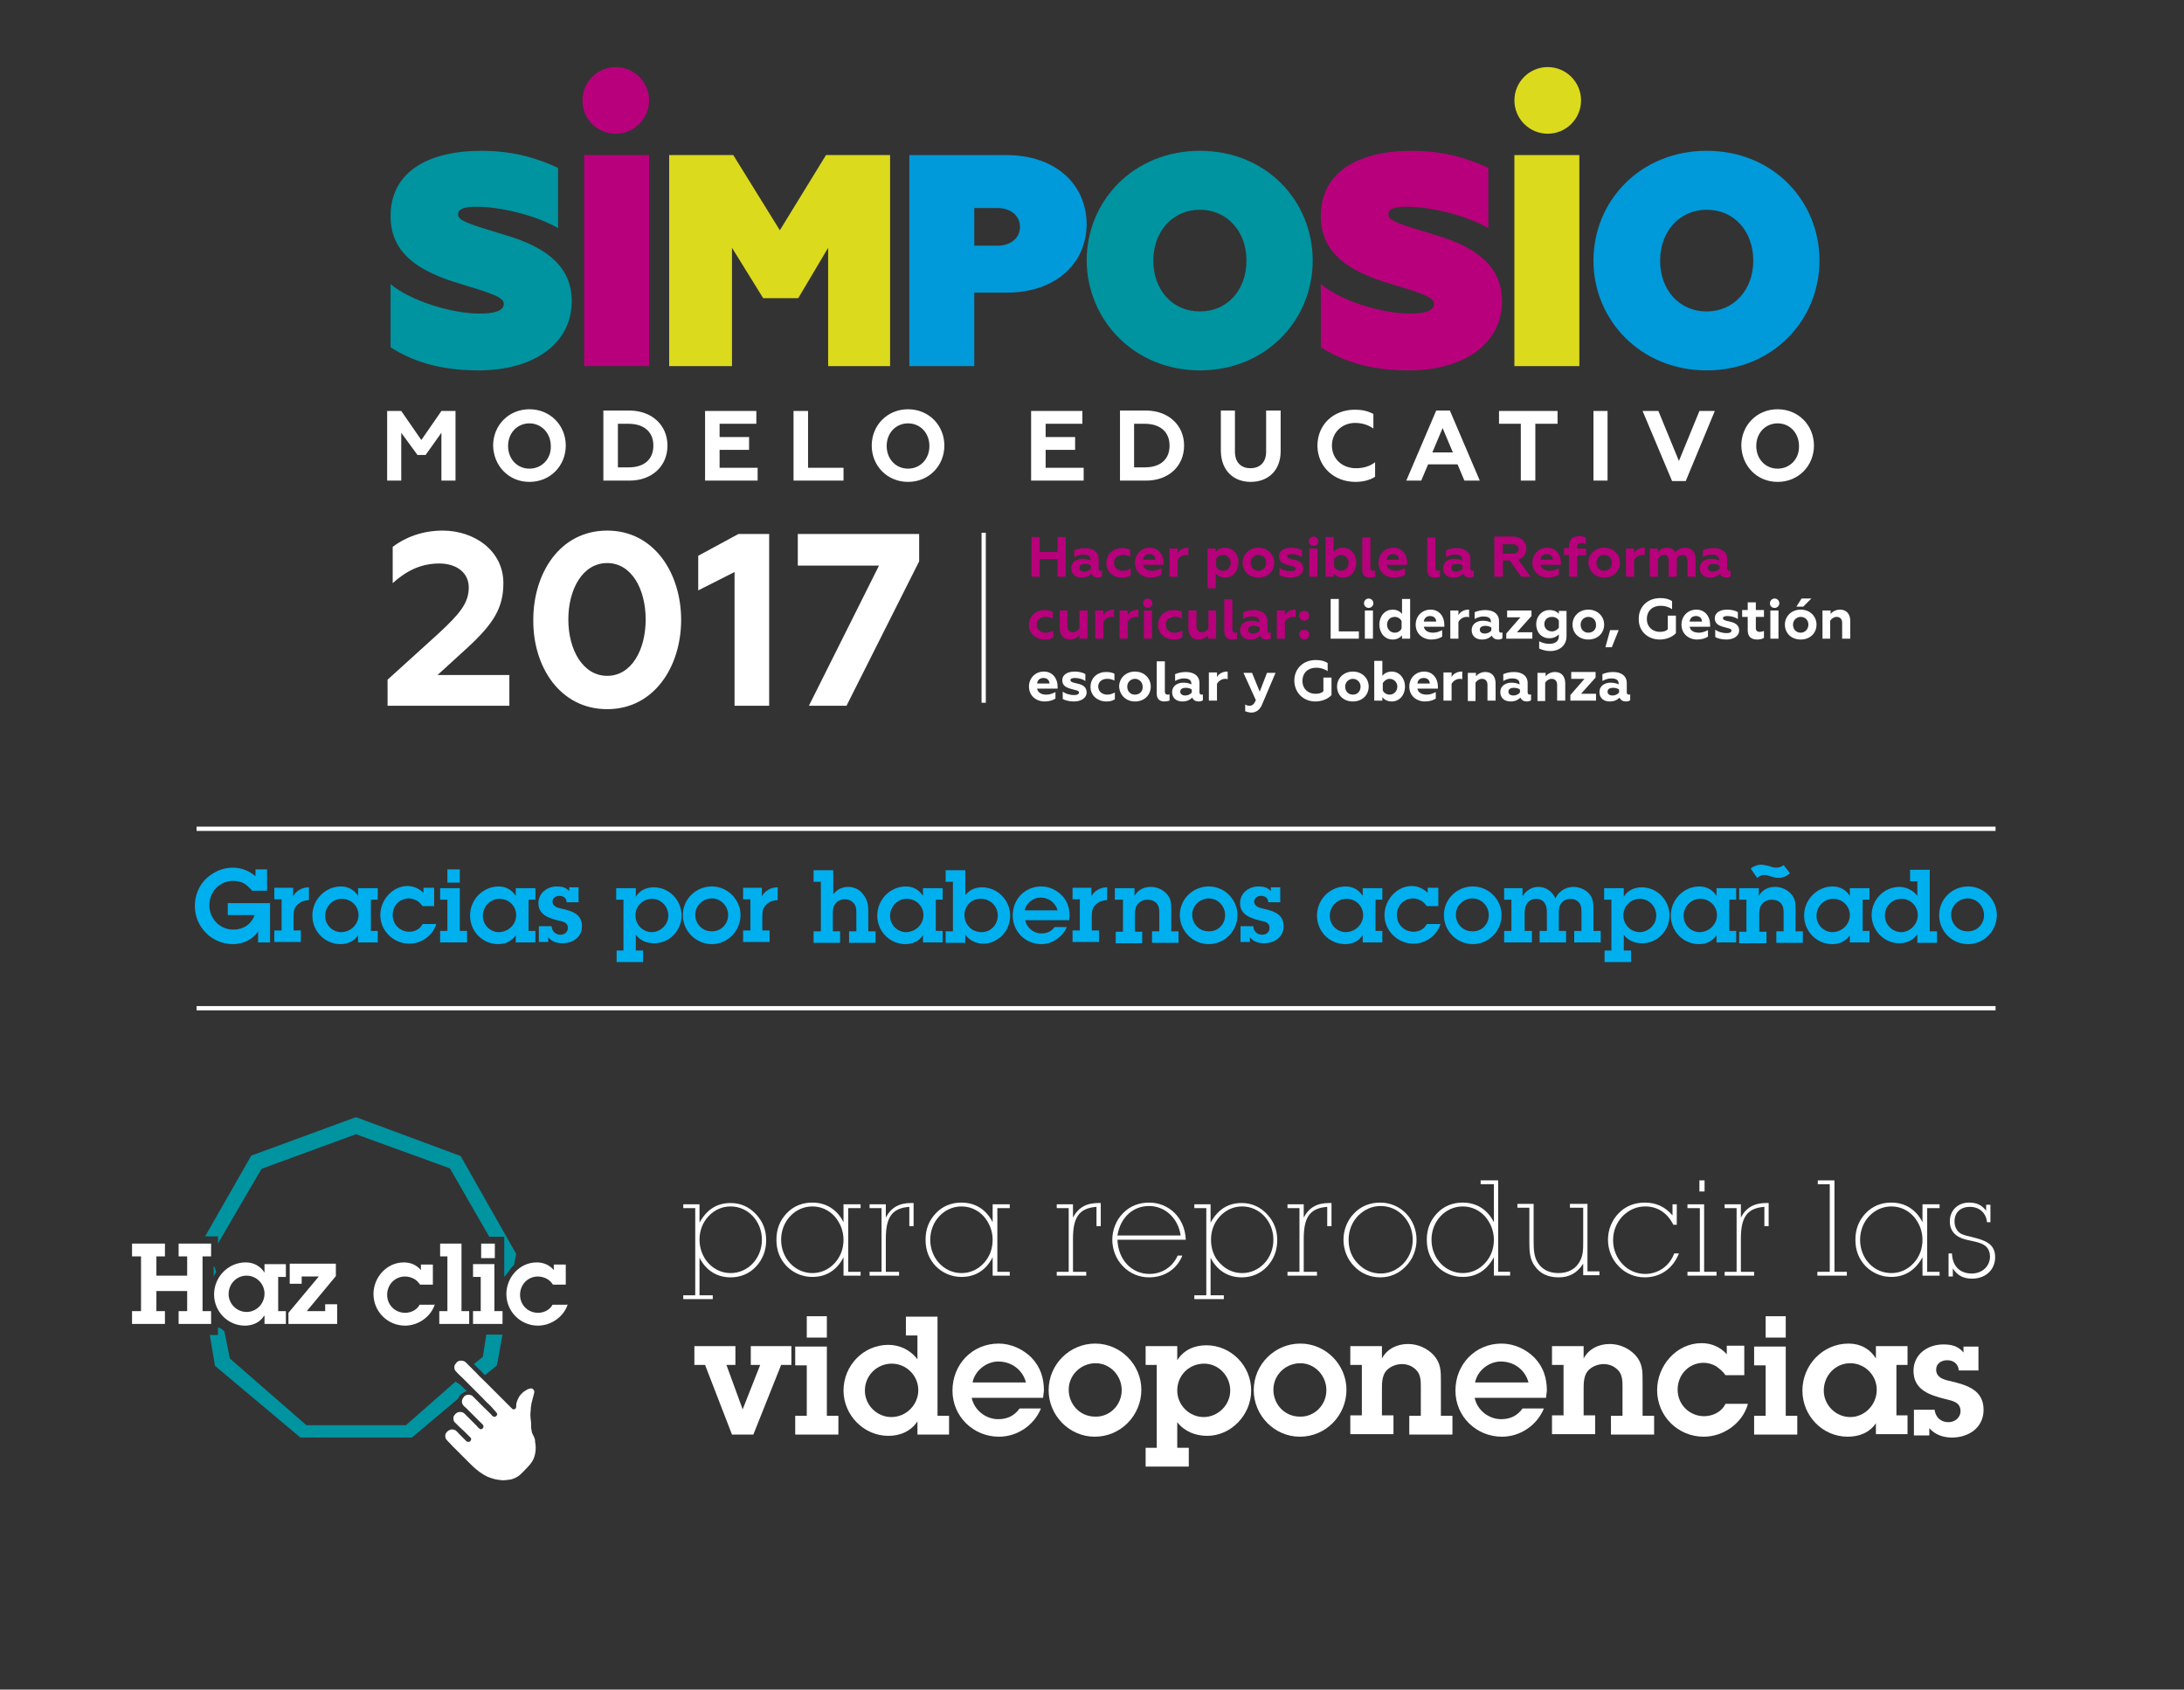<?xml version="1.0" encoding="utf-8"?>
<!-- Generator: Adobe Illustrator 18.0.0, SVG Export Plug-In . SVG Version: 6.00 Build 0)  -->
<!DOCTYPE svg PUBLIC "-//W3C//DTD SVG 1.1//EN" "http://www.w3.org/Graphics/SVG/1.1/DTD/svg11.dtd">
<svg version="1.1" xmlns="http://www.w3.org/2000/svg" xmlns:xlink="http://www.w3.org/1999/xlink" x="0px" y="0px"
	 viewBox="0 0 511.1 395.5" enable-background="new 0 0 511.1 395.5" xml:space="preserve">
<rect x="0" y="0" width="511.1" height="395.5" fill="#333333" stroke="none"/>
<g id="Capa_1">
	<g>
		<g>
			<path fill="#0093A0" d="M112,86.7c13,0,21.8-6.3,21.8-16.2c0-7.6-5.2-12.4-15.3-15.4c-9.3-2.8-11.3-3.5-11.3-4.9
				c0-1.2,1.1-1.8,4.4-1.8c5.9,0,14.2,2.2,19,5V39.3c-4.3-2-10-4-17.9-4c-12.5,0-21.3,4.9-21.3,15.3c0,9,7.1,13.1,16.2,15.8
				c7.6,2.3,10.3,3.2,10.3,4.7c0,1.8-2.5,2.3-5.7,2.3c-6.5,0-16.2-3-20.8-6.9v14.8C97.8,85.4,104.8,86.7,112,86.7"/>
			<rect x="136.7" y="36.3" fill="#B8007C" width="15.2" height="49.4"/>
			<polygon fill="#DCDA1C" points="156.6,85.7 171.3,85.7 171.3,58 178.6,69.8 186.8,69.8 193.8,58 193.8,85.7 208.3,85.7 
				208.3,36.3 193.3,36.3 182.5,53.9 171.6,36.3 156.6,36.3 			"/>
			<path fill="#0099D9" d="M233.5,57.5H228v-8.8h5.5c3,0,5.2,1.8,5.2,4.4C238.7,55.7,236.5,57.5,233.5,57.5 M235.5,36.3h-22.7v49.4
				H228V68.5h7.6c11.5,0,18.7-6.9,18.7-16.1C254.2,43.1,247,36.3,235.5,36.3"/>
			<path fill="#0093A0" d="M280.8,86.7c15.5,0,26.4-11.8,26.4-25.7c0-14-10.9-25.7-26.4-25.7c-15.5,0-26.5,11.7-26.5,25.7
				C254.4,74.9,265.4,86.7,280.8,86.7 M280.8,72.9c-6.4,0-10.9-5-10.9-11.9s4.6-11.9,10.9-11.9s10.9,5,10.9,11.9
				S287.2,72.9,280.8,72.9"/>
			<path fill="#B8007C" d="M329.7,86.7c13,0,21.8-6.3,21.8-16.2c0-7.6-5.2-12.4-15.3-15.4c-9.3-2.8-11.3-3.5-11.3-4.9
				c0-1.2,1.1-1.8,4.4-1.8c5.9,0,14.2,2.2,19,5V39.3c-4.3-2-10-4-17.9-4c-12.5,0-21.3,4.9-21.3,15.3c0,9,7.1,13.1,16.2,15.8
				c7.6,2.3,10.3,3.2,10.3,4.7c0,1.8-2.5,2.3-5.7,2.3c-6.5,0-16.2-3-20.8-6.9v14.8C315.6,85.4,322.5,86.7,329.7,86.7"/>
			<rect x="354.4" y="36.3" fill="#DCDA1C" width="15.2" height="49.4"/>
			<path fill="#0099D9" d="M399.4,86.7c15.5,0,26.4-11.8,26.4-25.7c0-14-10.9-25.7-26.4-25.7c-15.5,0-26.5,11.7-26.5,25.7
				C372.9,74.9,383.9,86.7,399.4,86.7 M399.4,72.9c-6.4,0-10.9-5-10.9-11.9s4.6-11.9,10.9-11.9c6.4,0,10.9,5,10.9,11.9
				S405.7,72.9,399.4,72.9"/>
		</g>
		<g>
			<path fill="#B8007C" d="M144.1,31.3c4.3,0,7.8-3.5,7.8-7.8s-3.5-7.8-7.8-7.8c-4.3,0-7.8,3.5-7.8,7.8S139.7,31.3,144.1,31.3"/>
			<path fill="#DCDA1C" d="M362.2,31.3c4.3,0,7.8-3.5,7.8-7.8s-3.5-7.8-7.8-7.8c-4.3,0-7.8,3.5-7.8,7.8S357.9,31.3,362.2,31.3"/>
		</g>
		<path fill="#FFFFFF" d="M189.3,165.2h8.8l17-33.8v-6.4h-28.4v7.4h19L189.3,165.2z M171.9,165.2h8.1v-40.2h-7.2l-9.4,5.1v8.1
			l8.5-4.3V165.2z M142.1,158.2c-5.7,0-9.1-6.1-9.1-13.2c0-7,3.3-13.2,9.1-13.2c5.7,0,9,6.1,9,13.2
			C151.1,152.1,147.8,158.2,142.1,158.2 M142.1,166c11,0,17.3-10,17.3-20.9c0-10.9-6.3-20.9-17.3-20.9c-11.1,0-17.3,10-17.3,20.9
			C124.7,156,131,166,142.1,166 M90.6,165.2h28.6v-7.2h-16.8l6.9-6.3c6.2-5.7,8.5-9.4,8.5-15.2c0-7.6-6.8-12.3-14.2-12.3
			c-4.8,0-8.8,1.6-11.7,3.8v8.5c3-2.7,6.4-4.6,10.9-4.6c4.1,0,6.9,2.2,6.9,5.6c0,3.6-2,6.1-7.2,10.9l-11.8,10.7V165.2z"/>
		<path fill="#FFFFFF" d="M416,112.8c4.9,0,8.5-3.8,8.5-8.5c0-4.7-3.6-8.5-8.5-8.5c-4.9,0-8.5,3.8-8.5,8.5
			C407.6,109,411.1,112.8,416,112.8 M416,109.7c-2.9,0-5-2.3-5-5.3c0-3.1,2.2-5.3,5-5.3c2.9,0,5,2.3,5,5.3
			C421.1,107.4,418.9,109.7,416,109.7 M391.3,112.6h3.2l6.8-16.4h-3.6l-4.8,11.7l-4.8-11.7h-3.7L391.3,112.6z M372.9,112.5h3.3V96.2
			h-3.3V112.5z M350.8,96.2v3h5.1v13.3h3.4V99.2h5.2v-3H350.8z M335.2,105.9l2.4-5.7l2.4,5.7H335.2z M329.1,112.5h3.5l1.6-3.8h6.9
			l1.6,3.8h3.6l-7-16.4h-3.2L329.1,112.5z M317.2,112.8c1.7,0,3.4-0.4,4.6-1.2v-3.4c-1.3,1-2.8,1.4-4.5,1.4c-3.2,0-5.6-2.2-5.6-5.3
			c0-3.1,2.4-5.3,5.4-5.3c1.8,0,3.1,0.5,4.3,1.3v-3.4c-1.3-0.7-2.7-1-4.3-1c-5.1,0-8.8,3.5-8.8,8.5
			C308.4,109.3,312.2,112.8,317.2,112.8 M292.7,112.8c3.9,0,7-2.5,7-7.2v-9.5h-3.4v9.6c0,2.7-1.6,3.9-3.7,3.9c-2,0-3.6-1.2-3.6-3.9
			v-9.6h-3.3v9.5C285.8,110.3,288.8,112.8,292.7,112.8 M265.4,109.5V99.2h2.5c3.6,0,5.8,1.9,5.8,5.1c0,3.2-2.1,5.1-5.8,5.1H265.4z
			 M262.1,112.5h6.1c5.3,0,8.9-3.4,8.9-8.2c0-4.8-3.7-8.2-8.9-8.2h-6.1V112.5z M241.4,112.5h12.2v-3h-8.9v-4.2h6.9v-3h-6.9v-3.1h8.6
			v-3h-12V112.5z M212.5,112.8c4.9,0,8.5-3.8,8.5-8.5c0-4.7-3.6-8.5-8.5-8.5c-4.9,0-8.5,3.8-8.5,8.5
			C204,109,207.6,112.8,212.5,112.8 M212.5,109.7c-2.9,0-5-2.3-5-5.3c0-3.1,2.2-5.3,5-5.3c2.9,0,5,2.3,5,5.3
			C217.5,107.4,215.4,109.7,212.5,109.7 M185.8,112.5h11.6v-3h-8.3V96.2h-3.4V112.5z M165.1,112.5h12.2v-3h-8.9v-4.2h6.9v-3h-6.9
			v-3.1h8.6v-3h-12V112.5z M144.6,109.5V99.2h2.5c3.6,0,5.8,1.9,5.8,5.1c0,3.2-2.1,5.1-5.8,5.1H144.6z M141.2,112.5h6.1
			c5.3,0,8.9-3.4,8.9-8.2c0-4.8-3.7-8.2-8.9-8.2h-6.1V112.5z M123.9,112.8c4.9,0,8.5-3.8,8.5-8.5c0-4.7-3.6-8.5-8.5-8.5
			s-8.5,3.8-8.5,8.5C115.5,109,119,112.8,123.9,112.8 M123.9,109.7c-2.9,0-5-2.3-5-5.3c0-3.1,2.2-5.3,5-5.3s5,2.3,5,5.3
			C129,107.4,126.8,109.7,123.9,109.7 M90.5,112.5h3.4v-11.2l3.8,5.2h1.9l3.7-5.2v11.2h3.3V96.2h-3.3l-4.7,6.8l-4.7-6.8h-3.3V112.5z
			"/>
		<path fill="#B8007C" d="M402.4,133.1c-0.3,0.4-0.9,0.7-1.5,0.7c-0.7,0-1.2-0.3-1.2-0.9c0-0.6,0.5-0.9,1.3-0.9c0.5,0,1,0.1,1.4,0.4
			V133.1z M404.7,133.6c-0.3,0-0.5-0.2-0.5-0.5v-2.2c0-1.7-1.3-2.6-3.2-2.6c-1.2,0-2,0.3-2.5,0.5v1.6c0.5-0.3,1.3-0.6,2-0.6
			c0.9,0,1.8,0.2,1.8,1.2v0.2c-0.4-0.2-1-0.4-1.9-0.4c-1.3,0-2.6,0.7-2.6,2.2c0,1.4,1,2.2,2.4,2.2c1.1,0,1.8-0.4,2.3-0.9
			c0.3,0.6,0.8,0.9,1.5,0.9c0.4,0,0.8-0.1,1-0.3v-1.4C405,133.6,404.9,133.6,404.7,133.6 M386.1,135h1.9v-4.2
			c0.3-0.5,0.8-0.9,1.4-0.9c0.5,0,1.1,0.2,1.1,1.4v3.7h1.9v-4.2c0.2-0.5,0.8-0.9,1.4-0.9c0.5,0,1.1,0.2,1.1,1.4v3.7h1.9v-4.1
			c0-1.8-1-2.7-2.4-2.7c-1,0-1.9,0.5-2.3,1.1c-0.3-0.6-1-1.1-2.1-1.1c-0.9,0-1.6,0.5-2,1v-0.8h-1.9V135z M380.5,135h1.9v-3.9
			c0.2-0.5,1-1.2,1.9-1.2c0.2,0,0.4,0,0.6,0.1v-1.8c-0.1,0-0.1,0-0.2,0c-1,0-2,0.6-2.3,1.3v-1.1h-1.9V135z M375.4,135.2
			c2.2,0,3.7-1.5,3.7-3.5c0-1.9-1.5-3.5-3.7-3.5c-2.2,0-3.7,1.6-3.7,3.5C371.8,133.7,373.3,135.2,375.4,135.2 M375.4,133.6
			c-1.1,0-1.8-0.8-1.8-1.9c0-1,0.8-1.8,1.8-1.8c1.1,0,1.8,0.8,1.8,1.8C377.3,132.8,376.5,133.6,375.4,133.6 M369.1,135V130h2.1v-1.6
			h-2.1V128c0-0.6,0.3-0.9,0.9-0.9c0.5,0,0.8,0.1,1.1,0.2v-1.5c-0.5-0.2-1-0.3-1.7-0.3c-1.5,0-2.2,1-2.2,2.2v0.6H366v1.6h1.2v5.1
			H369.1z M360.5,131c0.1-0.8,0.6-1.3,1.5-1.3c0.9,0,1.4,0.6,1.4,1.3H360.5z M362.3,135.2c1,0,2-0.3,2.5-0.7V133
			c-0.6,0.3-1.3,0.6-2.1,0.6c-1.1,0-2-0.4-2.2-1.4h4.8v-0.5c0-1.9-1.2-3.5-3.2-3.5c-2.1,0-3.5,1.6-3.5,3.5
			C358.6,133.9,360.3,135.2,362.3,135.2 M351.7,129.7v-2.3h2.3c0.9,0,1.4,0.4,1.4,1.1c0,0.7-0.5,1.1-1.4,1.1H351.7z M349.8,135h1.9
			v-3.8h1.6l2.7,3.8h2.2l-2.9-4c1.2-0.4,1.9-1.4,1.9-2.6c0-1.6-1.2-2.8-3.2-2.8h-4.3V135z M342.3,133.1c-0.3,0.4-0.9,0.7-1.5,0.7
			c-0.7,0-1.2-0.3-1.2-0.9c0-0.6,0.5-0.9,1.3-0.9c0.5,0,1,0.1,1.4,0.4V133.1z M344.6,133.6c-0.3,0-0.5-0.2-0.5-0.5v-2.2
			c0-1.7-1.3-2.6-3.2-2.6c-1.2,0-2,0.3-2.5,0.5v1.6c0.5-0.3,1.3-0.6,2-0.6c0.9,0,1.8,0.2,1.8,1.2v0.2c-0.4-0.2-1-0.4-1.9-0.4
			c-1.3,0-2.6,0.7-2.6,2.2c0,1.4,1,2.2,2.4,2.2c1.1,0,1.8-0.4,2.3-0.9c0.3,0.6,0.8,0.9,1.5,0.9c0.4,0,0.8-0.1,1-0.3v-1.4
			C344.9,133.6,344.7,133.6,344.6,133.6 M335.8,135.2c0.4,0,0.9-0.1,1.2-0.2v-1.5c-0.1,0.1-0.3,0.1-0.5,0.1c-0.3,0-0.6-0.2-0.6-0.7
			v-7.1H334v7.6C334,134.8,334.9,135.2,335.8,135.2 M324.5,131c0.1-0.8,0.6-1.3,1.5-1.3c0.9,0,1.4,0.6,1.4,1.3H324.5z M326.3,135.2
			c1,0,2-0.3,2.5-0.7V133c-0.6,0.3-1.3,0.6-2.1,0.6c-1.1,0-2-0.4-2.2-1.4h4.8v-0.5c0-1.9-1.2-3.5-3.2-3.5c-2.1,0-3.5,1.6-3.5,3.5
			C322.6,133.9,324.3,135.2,326.3,135.2 M320.6,135.2c0.4,0,0.9-0.1,1.2-0.2v-1.5c-0.1,0.1-0.3,0.1-0.5,0.1c-0.3,0-0.6-0.2-0.6-0.7
			v-7.1h-1.9v7.6C318.8,134.8,319.7,135.2,320.6,135.2 M313.8,133.6c-0.8,0-1.4-0.5-1.6-1v-1.7c0.3-0.5,0.9-1,1.6-1
			c1,0,1.8,0.8,1.8,1.8C315.6,132.8,314.8,133.6,313.8,133.6 M314.3,135.2c1.8,0,3.1-1.5,3.1-3.5c0-1.9-1.3-3.5-3.1-3.5
			c-1.1,0-1.8,0.5-2.2,1v-3.5h-1.9v9.3h1.9v-0.8C312.5,134.7,313.2,135.2,314.3,135.2 M307.4,127.8c0.6,0,1.1-0.5,1.1-1.1
			c0-0.6-0.5-1.1-1.1-1.1c-0.6,0-1.1,0.5-1.1,1.1C306.3,127.3,306.8,127.8,307.4,127.8 M306.4,135h1.9v-6.6h-1.9V135z M302,135.2
			c1.8,0,3-0.9,3-2.1c0-1.2-0.8-1.8-2.2-2.1c-0.8-0.2-1.6-0.3-1.6-0.8c0-0.3,0.3-0.5,1.1-0.5c0.9,0,1.8,0.3,2.4,0.7v-1.6
			c-0.6-0.4-1.6-0.6-2.5-0.6c-1.8,0-2.9,0.8-2.9,2c0,1.2,0.7,1.7,2.2,2.1c1,0.3,1.7,0.3,1.7,0.8c0,0.4-0.4,0.6-1.1,0.6
			c-1.2,0-2.2-0.4-2.7-0.8v1.7C299.8,134.9,300.9,135.2,302,135.2 M294.5,135.2c2.2,0,3.7-1.5,3.7-3.5c0-1.9-1.5-3.5-3.7-3.5
			c-2.2,0-3.7,1.6-3.7,3.5C290.8,133.7,292.3,135.2,294.5,135.2 M294.5,133.6c-1.1,0-1.8-0.8-1.8-1.9c0-1,0.8-1.8,1.8-1.8
			c1.1,0,1.8,0.8,1.8,1.8C296.3,132.8,295.5,133.6,294.5,133.6 M286.2,129.9c1,0,1.8,0.8,1.8,1.9c0,1-0.7,1.8-1.8,1.8
			c-0.8,0-1.4-0.5-1.6-1v-1.7C284.8,130.3,285.4,129.9,286.2,129.9 M286.7,128.2c-1.1,0-1.8,0.5-2.2,1v-0.8h-1.9v9.3h1.9v-3.5
			c0.4,0.5,1.1,1,2.2,1c1.8,0,3.1-1.5,3.1-3.5C289.9,129.8,288.6,128.2,286.7,128.2 M273.7,135h1.9v-3.9c0.2-0.5,1-1.2,1.9-1.2
			c0.2,0,0.4,0,0.6,0.1v-1.8c-0.1,0-0.1,0-0.2,0c-1,0-2,0.6-2.3,1.3v-1.1h-1.9V135z M267.5,131c0.1-0.8,0.6-1.3,1.5-1.3
			c0.9,0,1.4,0.6,1.4,1.3H267.5z M269.3,135.2c1,0,2-0.3,2.5-0.7V133c-0.6,0.3-1.3,0.6-2.1,0.6c-1.1,0-2-0.4-2.2-1.4h4.8v-0.5
			c0-1.9-1.2-3.5-3.2-3.5c-2.1,0-3.5,1.6-3.5,3.5C265.6,133.9,267.3,135.2,269.3,135.2 M262.5,135.2c0.9,0,1.4-0.1,2.1-0.5v-1.6
			c-0.6,0.3-1.1,0.5-1.8,0.5c-1.1,0-2.1-0.7-2.1-1.9c0-1.1,0.9-1.8,2.1-1.8c0.6,0,1.1,0.1,1.7,0.4v-1.6c-0.6-0.3-1.2-0.4-2-0.4
			c-1.9,0-3.6,1.3-3.6,3.5C258.9,133.9,260.6,135.2,262.5,135.2 M255.3,133.1c-0.3,0.4-0.9,0.7-1.5,0.7c-0.7,0-1.2-0.3-1.2-0.9
			c0-0.6,0.5-0.9,1.3-0.9c0.5,0,1,0.1,1.4,0.4V133.1z M257.6,133.6c-0.3,0-0.5-0.2-0.5-0.5v-2.2c0-1.7-1.3-2.6-3.2-2.6
			c-1.2,0-2,0.3-2.5,0.5v1.6c0.5-0.3,1.3-0.6,2-0.6c0.9,0,1.8,0.2,1.8,1.2v0.2c-0.4-0.2-1-0.4-1.9-0.4c-1.3,0-2.6,0.7-2.6,2.2
			c0,1.4,1,2.2,2.4,2.2c1.1,0,1.8-0.4,2.3-0.9c0.3,0.6,0.8,0.9,1.5,0.9c0.4,0,0.8-0.1,1-0.3v-1.4
			C257.9,133.6,257.8,133.6,257.6,133.6 M241.4,135h1.9v-4.1h4.2v4.1h1.9v-9.3h-1.9v3.5h-4.2v-3.5h-1.9V135z"/>
		<path fill="#B8007C" d="M305.2,149.7c0.6,0,1.2-0.5,1.2-1.2c0-0.6-0.5-1.1-1.2-1.1c-0.7,0-1.2,0.5-1.2,1.1
			C304.1,149.2,304.6,149.7,305.2,149.7 M305.2,145.3c0.6,0,1.2-0.5,1.2-1.2c0-0.6-0.5-1.1-1.2-1.1c-0.7,0-1.2,0.5-1.2,1.1
			C304.1,144.8,304.6,145.3,305.2,145.3 M298.8,149.5h1.9v-3.9c0.2-0.5,1-1.2,1.9-1.2c0.2,0,0.4,0,0.6,0.1v-1.8c-0.1,0-0.1,0-0.2,0
			c-1,0-2,0.6-2.3,1.3v-1.1h-1.9V149.5z M294.8,147.6c-0.3,0.4-0.9,0.7-1.5,0.7c-0.7,0-1.2-0.3-1.2-0.9c0-0.6,0.5-0.9,1.3-0.9
			c0.5,0,1,0.1,1.4,0.4V147.6z M297.1,148.1c-0.3,0-0.5-0.2-0.5-0.5v-2.2c0-1.7-1.3-2.6-3.2-2.6c-1.2,0-2,0.3-2.5,0.5v1.6
			c0.5-0.3,1.3-0.6,2-0.6c0.9,0,1.8,0.2,1.8,1.2v0.2c-0.4-0.2-1-0.4-1.9-0.4c-1.3,0-2.6,0.7-2.6,2.2c0,1.4,1,2.2,2.4,2.2
			c1.1,0,1.8-0.4,2.3-0.9c0.3,0.6,0.8,0.9,1.5,0.9c0.4,0,0.8-0.1,1-0.3V148C297.4,148.1,297.2,148.1,297.1,148.1 M288.3,149.7
			c0.4,0,0.9-0.1,1.2-0.2v-1.5c-0.1,0.1-0.3,0.1-0.5,0.1c-0.3,0-0.6-0.2-0.6-0.7v-7.1h-1.9v7.6C286.6,149.3,287.4,149.7,288.3,149.7
			 M282.8,142.9v4.2c-0.3,0.5-0.9,0.9-1.5,0.9c-0.6,0-1.3-0.3-1.3-1.4v-3.7h-1.9v4.1c0,1.7,0.9,2.7,2.4,2.7c1,0,1.8-0.5,2.2-1v0.8
			h1.9v-6.6H282.8z M274.6,149.7c0.9,0,1.4-0.1,2.1-0.5v-1.6c-0.6,0.3-1.1,0.5-1.8,0.5c-1.1,0-2.1-0.7-2.1-1.9
			c0-1.1,0.9-1.8,2.1-1.8c0.6,0,1.1,0.1,1.7,0.4v-1.6c-0.6-0.3-1.2-0.4-2-0.4c-1.9,0-3.6,1.3-3.6,3.5
			C271,148.4,272.8,149.7,274.6,149.7 M268.6,142.3c0.6,0,1.1-0.5,1.1-1.1c0-0.6-0.5-1.1-1.1-1.1c-0.6,0-1.1,0.5-1.1,1.1
			C267.5,141.8,268,142.3,268.6,142.3 M267.7,149.5h1.9v-6.6h-1.9V149.5z M262,149.5h1.9v-3.9c0.2-0.5,1-1.2,1.9-1.2
			c0.2,0,0.4,0,0.6,0.1v-1.8c-0.1,0-0.1,0-0.2,0c-1,0-2,0.6-2.3,1.3v-1.1H262V149.5z M256.3,149.5h1.9v-3.9c0.2-0.5,1-1.2,1.9-1.2
			c0.2,0,0.4,0,0.6,0.1v-1.8c-0.1,0-0.1,0-0.2,0c-1,0-2,0.6-2.3,1.3v-1.1h-1.9V149.5z M252.6,142.9v4.2c-0.3,0.5-0.9,0.9-1.5,0.9
			c-0.6,0-1.3-0.3-1.3-1.4v-3.7H248v4.1c0,1.7,0.9,2.7,2.4,2.7c1,0,1.8-0.5,2.2-1v0.8h1.9v-6.6H252.6z M244.4,149.7
			c0.9,0,1.4-0.1,2.1-0.5v-1.6c-0.6,0.3-1.1,0.5-1.8,0.5c-1.1,0-2.1-0.7-2.1-1.9c0-1.1,0.9-1.8,2.1-1.8c0.6,0,1.1,0.1,1.7,0.4v-1.6
			c-0.6-0.3-1.2-0.4-2-0.4c-1.9,0-3.6,1.3-3.6,3.5C240.8,148.4,242.5,149.7,244.4,149.7"/>
		<path fill="#FFFFFF" d="M428.3,149.5v-4.2c0.3-0.5,0.9-0.9,1.5-0.9c0.6,0,1.3,0.3,1.3,1.4v3.7h1.9v-4.1c0-1.7-0.9-2.7-2.4-2.7
			c-1,0-1.8,0.5-2.2,1v-0.8h-1.9v6.6H428.3z M420.4,142h1.6l1.9-1.9h-2.3L420.4,142z M421.4,149.7c2.2,0,3.7-1.5,3.7-3.5
			c0-1.9-1.5-3.5-3.7-3.5c-2.2,0-3.7,1.6-3.7,3.5C417.7,148.2,419.2,149.7,421.4,149.7 M421.4,148.1c-1.1,0-1.8-0.8-1.8-1.9
			c0-1,0.8-1.8,1.8-1.8c1.1,0,1.8,0.8,1.8,1.8C423.2,147.3,422.4,148.1,421.4,148.1 M415.3,142.3c0.6,0,1.1-0.5,1.1-1.1
			c0-0.6-0.5-1.1-1.1-1.1c-0.6,0-1.1,0.5-1.1,1.1C414.2,141.8,414.6,142.3,415.3,142.3 M414.3,149.5h1.9v-6.6h-1.9V149.5z
			 M409,147.5c0,1.4,0.7,2.2,2.2,2.2c0.6,0,1.2-0.1,1.6-0.4v-1.6c-0.3,0.1-0.6,0.2-1,0.2c-0.6,0-0.9-0.3-0.9-0.9v-2.6h1.9v-1.6h-1.9
			v-1.8H409v1.8h-1.3v1.6h1.3V147.5z M404,149.7c1.8,0,3-0.9,3-2.1c0-1.2-0.8-1.8-2.2-2.1c-0.8-0.2-1.6-0.3-1.6-0.8
			c0-0.3,0.3-0.5,1.1-0.5c0.9,0,1.8,0.3,2.4,0.7v-1.6c-0.6-0.4-1.6-0.6-2.5-0.6c-1.8,0-2.9,0.8-2.9,2c0,1.2,0.7,1.7,2.2,2.1
			c1,0.3,1.7,0.3,1.7,0.8c0,0.4-0.4,0.6-1.1,0.6c-1.2,0-2.2-0.4-2.7-0.8v1.7C401.8,149.4,402.9,149.7,404,149.7 M395.4,145.5
			c0.1-0.8,0.6-1.3,1.5-1.3c0.9,0,1.4,0.6,1.4,1.3H395.4z M397.2,149.7c1,0,2-0.3,2.5-0.7v-1.5c-0.6,0.3-1.3,0.6-2.1,0.6
			c-1.1,0-2-0.4-2.2-1.4h4.8v-0.5c0-1.9-1.2-3.5-3.2-3.5c-2.1,0-3.5,1.6-3.5,3.5C393.5,148.4,395.2,149.7,397.2,149.7 M388.4,149.7
			c1.7,0,3.1-0.7,3.8-1.5v-4.1h-1.9v3.2c-0.5,0.5-1.2,0.6-1.9,0.6c-1.6,0-3-1.1-3-3c0-1.9,1.3-3.1,3.2-3.1c0.9,0,1.8,0.2,2.7,0.8
			v-1.9c-0.8-0.5-1.6-0.7-2.8-0.7c-2.9,0-5,2-5,4.8C383.4,147.7,385.6,149.7,388.4,149.7 M375.7,151.5h1.5l1.6-4h-2L375.7,151.5z
			 M371.7,149.7c2.2,0,3.7-1.5,3.7-3.5c0-1.9-1.5-3.5-3.7-3.5c-2.2,0-3.7,1.6-3.7,3.5C368,148.2,369.5,149.7,371.7,149.7
			 M371.7,148.1c-1.1,0-1.8-0.8-1.8-1.9c0-1,0.8-1.8,1.8-1.8c1.1,0,1.8,0.8,1.8,1.8C373.6,147.3,372.8,148.1,371.7,148.1
			 M363.2,147.8c-1,0-1.8-0.7-1.8-1.7c0-1,0.7-1.7,1.8-1.7c0.8,0,1.4,0.4,1.6,0.9v1.6C364.6,147.3,363.9,147.8,363.2,147.8
			 M364.8,142.9v0.8c-0.4-0.5-1.1-0.9-2.2-0.9c-1.8,0-3.1,1.5-3.1,3.3c0,1.9,1.2,3.3,3.1,3.3c1.1,0,1.8-0.5,2.2-0.9v0.4
			c0,1.4-1.1,1.8-2.2,1.8c-0.9,0-1.7-0.2-2.4-0.6v1.7c0.6,0.3,1.6,0.6,2.6,0.6c1.9,0,3.8-1.1,3.8-3.5v-5.9H364.8z M352.5,149.5h6.1
			V148h-3.6l3.4-3.8v-1.3h-5.7v1.6h3.1l-3.3,3.8V149.5z M349,147.6c-0.3,0.4-0.9,0.7-1.5,0.7c-0.7,0-1.2-0.3-1.2-0.9
			c0-0.6,0.5-0.9,1.3-0.9c0.5,0,1,0.1,1.4,0.4V147.6z M351.3,148.1c-0.3,0-0.5-0.2-0.5-0.5v-2.2c0-1.7-1.3-2.6-3.2-2.6
			c-1.2,0-2,0.3-2.5,0.5v1.6c0.5-0.3,1.3-0.6,2-0.6c0.9,0,1.8,0.2,1.8,1.2v0.2c-0.4-0.2-1-0.4-1.9-0.4c-1.3,0-2.6,0.7-2.6,2.2
			c0,1.4,1,2.2,2.4,2.2c1.1,0,1.8-0.4,2.3-0.9c0.3,0.6,0.8,0.9,1.5,0.9c0.4,0,0.8-0.1,1-0.3V148
			C351.6,148.1,351.4,148.1,351.3,148.1 M339.4,149.5h1.9v-3.9c0.2-0.5,1-1.2,1.9-1.2c0.2,0,0.4,0,0.6,0.1v-1.8c-0.1,0-0.1,0-0.2,0
			c-1,0-2,0.6-2.3,1.3v-1.1h-1.9V149.5z M333.2,145.5c0.1-0.8,0.6-1.3,1.5-1.3c0.9,0,1.4,0.6,1.4,1.3H333.2z M335,149.7
			c1,0,2-0.3,2.5-0.7v-1.5c-0.6,0.3-1.3,0.6-2.1,0.6c-1.1,0-2-0.4-2.2-1.4h4.8v-0.5c0-1.9-1.2-3.5-3.2-3.5c-2.1,0-3.5,1.6-3.5,3.5
			C331.3,148.4,333,149.7,335,149.7 M326.4,148.1c-1,0-1.8-0.8-1.8-1.9c0-1,0.7-1.8,1.8-1.8c0.8,0,1.4,0.5,1.6,1v1.7
			C327.8,147.6,327.2,148.1,326.4,148.1 M325.9,149.7c1.1,0,1.8-0.5,2.2-1v0.8h1.9v-9.3h-1.9v3.5c-0.4-0.5-1.1-1-2.2-1
			c-1.8,0-3.1,1.5-3.1,3.5C322.8,148.2,324.1,149.7,325.9,149.7 M320.3,142.3c0.6,0,1.1-0.5,1.1-1.1c0-0.6-0.5-1.1-1.1-1.1
			c-0.6,0-1.1,0.5-1.1,1.1C319.2,141.8,319.7,142.3,320.3,142.3 M319.4,149.5h1.9v-6.6h-1.9V149.5z M311.4,149.5h6.6v-1.7h-4.7v-7.6
			h-1.9V149.5z"/>
		<path fill="#FFFFFF" d="M378.9,162.1c-0.3,0.4-0.9,0.7-1.5,0.7c-0.7,0-1.2-0.3-1.2-0.9c0-0.6,0.5-0.9,1.3-0.9c0.5,0,1,0.1,1.4,0.4
			V162.1z M381.2,162.6c-0.3,0-0.5-0.2-0.5-0.5v-2.2c0-1.7-1.3-2.6-3.2-2.6c-1.2,0-2,0.3-2.5,0.5v1.6c0.5-0.3,1.3-0.6,2-0.6
			c0.9,0,1.8,0.2,1.8,1.2v0.2c-0.4-0.2-1-0.4-1.9-0.4c-1.3,0-2.6,0.7-2.6,2.2c0,1.4,1,2.2,2.4,2.2c1.1,0,1.8-0.4,2.3-0.9
			c0.3,0.6,0.8,0.9,1.5,0.9c0.4,0,0.8-0.1,1-0.3v-1.4C381.5,162.6,381.3,162.6,381.2,162.6 M367.4,164h6.1v-1.6H370l3.4-3.8v-1.3
			h-5.7v1.6h3.1l-3.3,3.8V164z M361.6,164v-4.2c0.3-0.5,0.9-0.9,1.5-0.9c0.6,0,1.3,0.3,1.3,1.4v3.7h1.9V160c0-1.7-0.9-2.7-2.4-2.7
			c-1,0-1.8,0.5-2.2,1v-0.8h-1.9v6.6H361.6z M355.7,162.1c-0.3,0.4-0.9,0.7-1.5,0.7c-0.7,0-1.2-0.3-1.2-0.9c0-0.6,0.5-0.9,1.3-0.9
			c0.5,0,1,0.1,1.4,0.4V162.1z M358,162.6c-0.3,0-0.5-0.2-0.5-0.5v-2.2c0-1.7-1.3-2.6-3.2-2.6c-1.2,0-2,0.3-2.5,0.5v1.6
			c0.5-0.3,1.3-0.6,2-0.6c0.9,0,1.8,0.2,1.8,1.2v0.2c-0.4-0.2-1-0.4-1.9-0.4c-1.3,0-2.6,0.7-2.6,2.2c0,1.4,1,2.2,2.4,2.2
			c1.1,0,1.8-0.4,2.3-0.9c0.3,0.6,0.8,0.9,1.5,0.9c0.4,0,0.8-0.1,1-0.3v-1.4C358.3,162.6,358.1,162.6,358,162.6 M345.3,164v-4.2
			c0.3-0.5,0.9-0.9,1.5-0.9c0.6,0,1.3,0.3,1.3,1.4v3.7h1.9V160c0-1.7-0.9-2.7-2.4-2.7c-1,0-1.8,0.5-2.2,1v-0.8h-1.9v6.6H345.3z
			 M337.8,164h1.9v-3.9c0.2-0.5,1-1.2,1.9-1.2c0.2,0,0.4,0,0.6,0.1v-1.8c-0.1,0-0.1,0-0.2,0c-1,0-2,0.6-2.3,1.3v-1.1h-1.9V164z
			 M331.7,160c0.1-0.8,0.6-1.3,1.5-1.3c0.9,0,1.4,0.6,1.4,1.3H331.7z M333.5,164.2c1,0,2-0.3,2.5-0.7V162c-0.6,0.3-1.3,0.6-2.1,0.6
			c-1.1,0-2-0.4-2.2-1.4h4.8v-0.5c0-1.9-1.2-3.5-3.2-3.5c-2.1,0-3.5,1.6-3.5,3.5C329.8,162.9,331.5,164.2,333.5,164.2 M325.2,162.6
			c-0.8,0-1.4-0.5-1.6-1v-1.7c0.3-0.5,0.9-1,1.6-1c1,0,1.8,0.8,1.8,1.8C327,161.8,326.2,162.6,325.2,162.6 M325.7,164.2
			c1.8,0,3.1-1.5,3.1-3.5c0-1.9-1.3-3.5-3.1-3.5c-1.1,0-1.8,0.5-2.2,1v-3.5h-1.9v9.3h1.9v-0.8C323.9,163.7,324.6,164.2,325.7,164.2
			 M316.6,164.2c2.2,0,3.7-1.5,3.7-3.5c0-1.9-1.5-3.5-3.7-3.5c-2.2,0-3.7,1.6-3.7,3.5C312.9,162.7,314.4,164.2,316.6,164.2
			 M316.6,162.6c-1.1,0-1.8-0.8-1.8-1.9c0-1,0.8-1.8,1.8-1.8s1.8,0.8,1.8,1.8C318.4,161.8,317.7,162.6,316.6,162.6 M307.8,164.2
			c1.7,0,3.1-0.7,3.8-1.5v-4.1h-1.9v3.2c-0.5,0.5-1.2,0.6-1.9,0.6c-1.6,0-3-1.1-3-3c0-1.9,1.3-3.1,3.2-3.1c0.9,0,1.8,0.2,2.7,0.8
			v-1.9c-0.8-0.5-1.6-0.7-2.8-0.7c-2.9,0-5,2-5,4.8S305,164.2,307.8,164.2 M292.8,166.8c1.2,0,2.1-0.7,2.6-2l3.1-7.3h-2l-1.7,4.4
			l-1.8-4.4h-2l2.9,6.4c-0.4,0.9-0.8,1.3-1.5,1.3c-0.4,0-0.7-0.1-1-0.3v1.6C291.8,166.6,292.3,166.8,292.8,166.8 M282.9,164h1.9
			v-3.9c0.2-0.5,1-1.2,1.9-1.2c0.2,0,0.4,0,0.6,0.1v-1.8c-0.1,0-0.1,0-0.2,0c-1,0-2,0.6-2.3,1.3v-1.1h-1.9V164z M278.9,162.1
			c-0.3,0.4-0.9,0.7-1.5,0.7c-0.7,0-1.2-0.3-1.2-0.9c0-0.6,0.5-0.9,1.3-0.9c0.5,0,1,0.1,1.4,0.4V162.1z M281.2,162.6
			c-0.3,0-0.5-0.2-0.5-0.5v-2.2c0-1.7-1.3-2.6-3.2-2.6c-1.2,0-2,0.3-2.5,0.5v1.6c0.5-0.3,1.3-0.6,2-0.6c0.9,0,1.8,0.2,1.8,1.2v0.2
			c-0.4-0.2-1-0.4-1.9-0.4c-1.3,0-2.6,0.7-2.6,2.2c0,1.4,1,2.2,2.4,2.2c1.1,0,1.8-0.4,2.3-0.9c0.3,0.6,0.8,0.9,1.5,0.9
			c0.4,0,0.8-0.1,1-0.3v-1.4C281.5,162.6,281.4,162.6,281.2,162.6 M272.5,164.2c0.4,0,0.9-0.1,1.2-0.2v-1.5
			c-0.1,0.1-0.3,0.1-0.5,0.1c-0.3,0-0.6-0.2-0.6-0.7v-7.1h-1.9v7.6C270.7,163.8,271.6,164.2,272.5,164.2 M265.6,164.2
			c2.2,0,3.7-1.5,3.7-3.5c0-1.9-1.5-3.5-3.7-3.5c-2.2,0-3.7,1.6-3.7,3.5C262,162.7,263.5,164.2,265.6,164.2 M265.6,162.6
			c-1.1,0-1.8-0.8-1.8-1.9c0-1,0.8-1.8,1.8-1.8s1.8,0.8,1.8,1.8C267.5,161.8,266.7,162.6,265.6,162.6 M258.8,164.2
			c0.9,0,1.4-0.1,2.1-0.5v-1.6c-0.6,0.3-1.1,0.5-1.8,0.5c-1.1,0-2.1-0.7-2.1-1.9c0-1.1,0.9-1.8,2.1-1.8c0.6,0,1.1,0.1,1.7,0.4v-1.6
			c-0.6-0.3-1.2-0.4-2-0.4c-1.9,0-3.6,1.3-3.6,3.5C255.2,162.9,257,164.2,258.8,164.2 M251.3,164.2c1.8,0,3-0.9,3-2.1
			c0-1.2-0.8-1.8-2.2-2.1c-0.8-0.2-1.6-0.3-1.6-0.8c0-0.3,0.3-0.5,1.1-0.5c0.9,0,1.8,0.3,2.4,0.7v-1.6c-0.6-0.4-1.6-0.6-2.5-0.6
			c-1.8,0-2.9,0.8-2.9,2c0,1.2,0.7,1.7,2.2,2.1c1,0.3,1.7,0.3,1.7,0.8c0,0.4-0.4,0.6-1.1,0.6c-1.2,0-2.2-0.4-2.7-0.8v1.7
			C249.1,163.9,250.2,164.2,251.3,164.2 M242.7,160c0.1-0.8,0.6-1.3,1.5-1.3c0.9,0,1.4,0.6,1.4,1.3H242.7z M244.5,164.2
			c1,0,2-0.3,2.5-0.7V162c-0.6,0.3-1.3,0.6-2.1,0.6c-1.1,0-2-0.4-2.2-1.4h4.8v-0.5c0-1.9-1.2-3.5-3.2-3.5c-2.1,0-3.5,1.6-3.5,3.5
			C240.8,162.9,242.5,164.2,244.5,164.2"/>
		<line fill="none" stroke="#FFFFFF" x1="230.2" y1="124.7" x2="230.2" y2="164.5"/>
	</g>
	<g>
		<path fill="#00AFEE" d="M63.1,220.6h-2.7V218c-1.3,2-3.6,3-5.9,3c-4.9,0-8.9-4-8.9-8.9c0-2.3,0.8-4.5,2.4-6.2
			c1.7-1.7,4-2.8,6.4-2.8c2.1,0,3.8,0.7,5.4,2v-1.6h2.7v5h-3.5c-0.6-0.7-1.2-1.3-1.9-1.7c-0.7-0.4-1.6-0.6-2.5-0.6
			c-3.2,0-5.6,2.5-5.6,5.7c0,3.1,2.4,5.7,5.6,5.7c2.3,0,4.2-1.2,5-3.4h-6.3v-2.8h9.9V220.6z"/>
		<path fill="#00AFEE" d="M68.5,210c0.7-1.5,2.2-2.3,3.8-2.3v3c-0.9,0-1.8,0.3-2.5,0.9c-1,0.8-1.1,1.8-1.1,3v3.2h1.7v2.7h-6.2v-2.7
			h1.7v-7.3h-1.7v-2.7h4.4V210z"/>
		<path fill="#00AFEE" d="M83.8,218.9c-0.9,1.4-2.4,2.1-4.1,2.1c-3.7,0-6.6-3-6.6-6.7c0-3.7,3-6.8,6.7-6.8c1.7,0,3.1,0.8,4,2.2v-1.8
			h4.6v2.7h-1.6v7.3h1.6v2.7h-4.6V218.9z M83.9,214.2c0-2.1-1.7-3.8-3.9-3.8c-2.2,0-3.9,1.8-3.9,4c0,2.1,1.7,3.8,3.8,3.8
			C82.2,218.1,83.9,216.3,83.9,214.2z"/>
		<path fill="#00AFEE" d="M102.1,216.3c-0.8,2.7-3.5,4.6-6.3,4.6c-3.7,0-6.8-3-6.8-6.7c0-3.5,2.8-6.8,6.4-6.8c1.4,0,2.7,0.6,3.7,1.6
			v-1.2h2.5v4.3h-2.7c-0.4-0.5-0.8-1-1.4-1.3c-0.6-0.3-1.2-0.5-1.8-0.5c-2.2,0-3.8,1.7-3.8,3.9c0,2.2,1.7,3.9,3.9,3.9
			c1.2,0,2.5-0.6,3.1-1.8H102.1z"/>
		<path fill="#00AFEE" d="M107.6,217.9h1.7v2.7H103v-2.7h1.7v-7.3H103v-2.7h4.6V217.9z M107.6,206.6h-2.9v-3.1h2.9V206.6z"/>
		<path fill="#00AFEE" d="M120.7,218.9c-0.9,1.4-2.4,2.1-4.1,2.1c-3.7,0-6.6-3-6.6-6.7c0-3.7,3-6.8,6.7-6.8c1.7,0,3.1,0.8,4,2.2
			v-1.8h4.6v2.7h-1.6v7.3h1.6v2.7h-4.6V218.9z M120.8,214.2c0-2.1-1.7-3.8-3.9-3.8c-2.2,0-3.9,1.8-3.9,4c0,2.1,1.7,3.8,3.8,3.8
			C119.1,218.1,120.8,216.3,120.8,214.2z"/>
		<path fill="#00AFEE" d="M129.1,216.9c0.1,1.1,0.9,1.9,2.1,1.9c0.9,0,1.7-0.6,1.7-1.6c0-1.3-1.2-1.5-2.2-1.7
			c-2.2-0.6-4.7-1.3-4.7-4.1c0-2.4,2.1-3.9,4.3-3.9c1.1,0,2.2,0.2,2.9,1.1v-0.9h2.2v3.5h-2.8c0-0.9-0.7-1.5-1.7-1.5
			c-0.8,0-1.6,0.5-1.6,1.3c0,1.2,1.2,1.5,2.1,1.7c2.3,0.5,4.8,1.2,4.8,4.1c0,2.6-2.2,4-4.6,4c-1.3,0-2.5-0.4-3.3-1.4v1.1h-2.2v-3.7
			H129.1z"/>
		<path fill="#00AFEE" d="M145.8,210.6h-1.6v-2.7h4.6v2c0.9-1.5,2.5-2.2,4.2-2.2c3.6,0,6.5,3,6.5,6.6c0,3.5-2.8,6.5-6.4,6.5
			c-1.7,0-3.3-0.6-4.3-2v3.7h1.7v2.7h-6.2v-2.7h1.6V210.6z M156.4,214.3c0-2.1-1.7-3.9-3.8-3.9c-2.2,0-3.9,1.7-3.9,3.9
			c0,2.1,1.7,3.9,3.9,3.9C154.7,218.1,156.4,216.4,156.4,214.3z"/>
		<path fill="#00AFEE" d="M159.8,214.2c0-3.7,3-6.7,6.8-6.7c3.7,0,6.7,3.1,6.7,6.7c0,3.7-3,6.8-6.7,6.8
			C162.8,221,159.8,217.9,159.8,214.2z M170.4,214.2c0-2.1-1.7-3.9-3.8-3.9c-2.1,0-3.9,1.7-3.9,3.8c0,2.1,1.6,3.9,3.8,3.9
			C168.6,218.1,170.4,216.4,170.4,214.2z"/>
		<path fill="#00AFEE" d="M178.2,210c0.7-1.5,2.2-2.3,3.8-2.3v3c-0.9,0-1.8,0.3-2.5,0.9c-1,0.8-1.1,1.8-1.1,3v3.2h1.7v2.7h-6.2v-2.7
			h1.7v-7.3h-1.7v-2.7h4.4V210z"/>
		<path fill="#00AFEE" d="M194.7,209.8c0.8-1.4,2.2-2.2,3.8-2.2c1.5,0,2.8,0.7,3.6,1.9c1,1.3,1.1,2.5,1.1,4.1v4.4h1.7v2.7h-6.2v-2.7
			h1.7v-3.6c0-0.9,0.1-1.9-0.4-2.7c-0.5-0.8-1.4-1.2-2.3-1.2c-0.9,0-1.7,0.4-2.2,1c-0.6,0.8-0.6,1.6-0.6,2.6v3.9h1.7v2.7h-6.2v-2.7
			h1.7v-11.6h-1.7v-2.7h4.6V209.8z"/>
		<path fill="#00AFEE" d="M216,218.9c-0.9,1.4-2.4,2.1-4.1,2.1c-3.7,0-6.6-3-6.6-6.7c0-3.7,3-6.8,6.7-6.8c1.7,0,3.1,0.8,4,2.2v-1.8
			h4.6v2.7H219v7.3h1.6v2.7H216V218.9z M216.1,214.2c0-2.1-1.7-3.8-3.9-3.8c-2.2,0-3.9,1.8-3.9,4c0,2.1,1.7,3.8,3.8,3.8
			C214.4,218.1,216.1,216.3,216.1,214.2z"/>
		<path fill="#00AFEE" d="M225.8,209.7c0.9-1.3,2.3-2,4-2c3.6,0,6.6,3,6.6,6.6c0,1.7-0.6,3.3-1.7,4.5c-1.1,1.2-2.8,2.1-4.5,2.1
			c-1.7,0-3.3-0.7-4.3-2.1v1.9h-4.6v-2.7h1.7v-11.6h-1.7v-2.7h4.6V209.7z M225.7,214.2c0,2.2,1.7,4,4,4c2.2,0,3.8-1.8,3.8-3.9
			c0-2.1-1.7-3.9-3.9-3.9C227.4,210.3,225.7,212,225.7,214.2z"/>
		<path fill="#00AFEE" d="M249.7,216.9c-1,2.4-3.4,4.1-6,4.1c-3.7,0-6.7-2.9-6.7-6.7c0-3.8,2.8-6.8,6.7-6.8c1.8,0,3.5,0.8,4.8,2.1
			c1.3,1.3,1.8,3,1.8,4.8l-0.1,1h-10.3c0.4,1.8,2,3.1,3.8,3.1c1.3,0,2.4-0.5,3.1-1.5H249.7z M247.5,213.1c-0.5-1.8-2.1-3-4-3
			c-1.7,0-3.4,1.3-3.7,3H247.5z"/>
		<path fill="#00AFEE" d="M255.3,210c0.7-1.5,2.2-2.3,3.8-2.3v3c-0.9,0-1.8,0.3-2.5,0.9c-1,0.8-1.1,1.8-1.1,3v3.2h1.7v2.7h-6.2v-2.7
			h1.7v-7.3h-1.7v-2.7h4.4V210z"/>
		<path fill="#00AFEE" d="M262.6,210.6h-1.7v-2.7h4.6v1.8c0.8-1.4,2.2-2.1,3.8-2.1c1.4,0,2.8,0.6,3.7,1.6c1.1,1.2,1.1,2.3,1.1,3.8v5
			h1.7v2.7h-6.2v-2.7h1.7v-4.1c0-0.8,0-1.6-0.5-2.3c-0.5-0.7-1.4-1-2.3-1c-0.9,0-1.8,0.4-2.3,1.1c-0.6,0.7-0.6,1.8-0.6,2.7v3.7h1.7
			v2.7h-6.2v-2.7h1.7V210.6z"/>
		<path fill="#00AFEE" d="M276.1,214.2c0-3.7,3-6.7,6.8-6.7c3.7,0,6.7,3.1,6.7,6.7c0,3.7-3,6.8-6.7,6.8
			C279.1,221,276.1,217.9,276.1,214.2z M286.7,214.2c0-2.1-1.7-3.9-3.8-3.9c-2.1,0-3.9,1.7-3.9,3.8c0,2.1,1.6,3.9,3.8,3.9
			C285,218.1,286.7,216.4,286.7,214.2z"/>
		<path fill="#00AFEE" d="M293.3,216.9c0.1,1.1,0.9,1.9,2.1,1.9c0.9,0,1.7-0.6,1.7-1.6c0-1.3-1.2-1.5-2.2-1.7
			c-2.2-0.6-4.7-1.3-4.7-4.1c0-2.4,2.1-3.9,4.3-3.9c1.1,0,2.2,0.2,2.9,1.1v-0.9h2.2v3.5h-2.8c0-0.9-0.7-1.5-1.7-1.5
			c-0.8,0-1.6,0.5-1.6,1.3c0,1.2,1.2,1.5,2.1,1.7c2.3,0.5,4.8,1.2,4.8,4.1c0,2.6-2.2,4-4.6,4c-1.3,0-2.5-0.4-3.3-1.4v1.1h-2.2v-3.7
			H293.3z"/>
		<path fill="#00AFEE" d="M318.9,218.9c-0.9,1.4-2.4,2.1-4.1,2.1c-3.7,0-6.6-3-6.6-6.7c0-3.7,3-6.8,6.7-6.8c1.7,0,3.1,0.8,4,2.2
			v-1.8h4.6v2.7h-1.6v7.3h1.6v2.7h-4.6V218.9z M319,214.2c0-2.1-1.7-3.8-3.9-3.8c-2.2,0-3.9,1.8-3.9,4c0,2.1,1.7,3.8,3.8,3.8
			C317.3,218.1,319,216.3,319,214.2z"/>
		<path fill="#00AFEE" d="M337.1,216.3c-0.8,2.7-3.5,4.6-6.3,4.6c-3.7,0-6.8-3-6.8-6.7c0-3.5,2.8-6.8,6.4-6.8c1.4,0,2.7,0.6,3.7,1.6
			v-1.2h2.5v4.3h-2.7c-0.4-0.5-0.8-1-1.4-1.3c-0.6-0.3-1.2-0.5-1.8-0.5c-2.2,0-3.8,1.7-3.8,3.9c0,2.2,1.7,3.9,3.9,3.9
			c1.2,0,2.5-0.6,3.1-1.8H337.1z"/>
		<path fill="#00AFEE" d="M337.9,214.2c0-3.7,3-6.7,6.8-6.7c3.7,0,6.7,3.1,6.7,6.7c0,3.7-3,6.8-6.7,6.8
			C340.9,221,337.9,217.9,337.9,214.2z M348.4,214.2c0-2.1-1.7-3.9-3.8-3.9c-2.1,0-3.9,1.7-3.9,3.8c0,2.1,1.6,3.9,3.8,3.9
			C346.7,218.1,348.4,216.4,348.4,214.2z"/>
		<path fill="#00AFEE" d="M353.6,210.6H352v-2.7h4.3v1.9c0.8-1.3,2.1-2.2,3.7-2.2c1.8,0,3.3,1.1,4,2.7c0.7-1.6,2.4-2.7,4.2-2.7
			c1.4,0,2.8,0.6,3.7,1.6c1,1.2,1,2.4,1,3.9v4.8h1.7v2.7h-6.2v-2.7h1.7v-4.1c0-0.8,0-1.6-0.4-2.3c-0.5-0.7-1.3-1.1-2.1-1.1
			c-0.8,0-1.7,0.3-2.2,1c-0.6,0.8-0.6,1.5-0.6,2.4v4.1h1.7v2.7h-6.2v-2.7h1.7V214c0-0.8,0-1.7-0.4-2.4c-0.4-0.8-1.2-1.2-2.1-1.2
			c-0.8,0-1.5,0.3-2,0.9c-0.6,0.8-0.7,1.6-0.7,2.6v4h1.7v2.7H352v-2.7h1.7V210.6z"/>
		<path fill="#00AFEE" d="M377,210.6h-1.6v-2.7h4.6v2c0.9-1.5,2.5-2.2,4.2-2.2c3.6,0,6.5,3,6.5,6.6c0,3.5-2.8,6.5-6.4,6.5
			c-1.7,0-3.3-0.6-4.3-2v3.7h1.7v2.7h-6.2v-2.7h1.6V210.6z M387.6,214.3c0-2.1-1.7-3.9-3.8-3.9c-2.2,0-3.9,1.7-3.9,3.9
			c0,2.1,1.7,3.9,3.9,3.9C385.9,218.1,387.6,216.4,387.6,214.3z"/>
		<path fill="#00AFEE" d="M401.7,218.9c-0.9,1.4-2.4,2.1-4.1,2.1c-3.7,0-6.6-3-6.6-6.7c0-3.7,3-6.8,6.7-6.8c1.7,0,3.1,0.8,4,2.2
			v-1.8h4.6v2.7h-1.6v7.3h1.6v2.7h-4.6V218.9z M401.8,214.2c0-2.1-1.7-3.8-3.9-3.8c-2.2,0-3.9,1.8-3.9,4c0,2.1,1.7,3.8,3.8,3.8
			C400.1,218.1,401.8,216.3,401.8,214.2z"/>
		<path fill="#00AFEE" d="M408.6,210.6H407v-2.7h4.6v1.8c0.8-1.4,2.2-2.1,3.8-2.1c1.4,0,2.8,0.6,3.7,1.6c1.1,1.2,1.1,2.3,1.1,3.8v5
			h1.7v2.7h-6.2v-2.7h1.7v-4.1c0-0.8,0-1.6-0.5-2.3c-0.5-0.7-1.4-1-2.3-1c-0.9,0-1.8,0.4-2.3,1.1c-0.6,0.7-0.6,1.8-0.6,2.7v3.7h1.7
			v2.7H407v-2.7h1.7V210.6z M418.9,204.4c-0.8,0.7-1.7,1.1-2.7,1.1c-1.3,0-2.3-0.7-3.4-0.7c-0.6,0-1.1,0.3-1.6,0.7l-1.5-2.2
			c0.6-0.5,1.6-0.9,2.4-0.9c0.6,0,1.2,0.2,1.8,0.3c0.6,0.2,1.1,0.4,1.7,0.4c0.7,0,1.3-0.2,1.8-0.6L418.9,204.4z"/>
		<path fill="#00AFEE" d="M432.9,218.9c-0.9,1.4-2.4,2.1-4.1,2.1c-3.7,0-6.6-3-6.6-6.7c0-3.7,3-6.8,6.7-6.8c1.7,0,3.1,0.8,4,2.2
			v-1.8h4.6v2.7h-1.6v7.3h1.6v2.7h-4.6V218.9z M432.9,214.2c0-2.1-1.7-3.8-3.9-3.8c-2.2,0-3.9,1.8-3.9,4c0,2.1,1.7,3.8,3.8,3.8
			C431.2,218.1,432.9,216.3,432.9,214.2z"/>
		<path fill="#00AFEE" d="M448.7,218.7c-1,1.4-2.5,2.1-4.2,2.1c-3.6,0-6.5-3-6.5-6.6c0-3.6,2.9-6.6,6.5-6.6c1.6,0,3.2,0.8,4.2,2.1
			v-3.4H447v-2.7h4.6v14.4h1.7v2.7h-4.6V218.7z M448.8,214.2c0-2.1-1.7-3.8-3.8-3.8c-2.2,0-3.9,1.7-3.9,3.9c0,2.1,1.7,3.9,3.9,3.9
			C447.1,218.1,448.8,216.3,448.8,214.2z"/>
		<path fill="#00AFEE" d="M453.8,214.2c0-3.7,3-6.7,6.8-6.7c3.7,0,6.7,3.1,6.7,6.7c0,3.7-3,6.8-6.7,6.8
			C456.7,221,453.8,217.9,453.8,214.2z M464.3,214.2c0-2.1-1.7-3.9-3.8-3.9c-2.1,0-3.9,1.7-3.9,3.8c0,2.1,1.6,3.9,3.8,3.9
			C462.6,218.1,464.3,216.4,464.3,214.2z"/>
	</g>
	<g>
		<path fill="#FFFFFF" d="M162.7,282.8h-2.8v-0.9h3.8v4.3c1.7-3.1,4.1-4.6,7.3-4.6c2.3,0,4.3,0.9,5.9,2.6c1.6,1.7,2.4,3.7,2.4,6.1
			s-0.8,4.5-2.4,6.2c-1.6,1.7-3.7,2.5-5.9,2.5c-3.2,0-5.8-1.6-7.3-4.6v8.8h3.1v0.9h-6.9v-0.9h2.8V282.8z M165.8,295.7
			c1.4,1.5,3.2,2.3,5.2,2.3c4,0,7.3-3.4,7.3-7.8s-3.3-7.8-7.3-7.8c-2,0-3.8,0.8-5.2,2.3c-1.4,1.5-2.1,3.4-2.1,5.5
			C163.7,292.3,164.5,294.3,165.8,295.7z"/>
		<path fill="#FFFFFF" d="M190.1,298.9c-2.3,0-4.4-0.9-6-2.5c-1.6-1.7-2.4-3.7-2.4-6.2s0.8-4.5,2.4-6.2c1.6-1.7,3.7-2.5,6-2.5
			c3.2,0,5.8,1.6,7.3,4.6v-4.2h4v0.9h-2.9v14.9h2.9v0.9h-4v-4.3C195.8,297.4,193.3,298.9,190.1,298.9z M190.1,298
			c2,0,3.8-0.8,5.2-2.3c1.4-1.5,2.1-3.4,2.1-5.5c0-2.1-0.8-4-2.1-5.5c-1.4-1.5-3.2-2.3-5.2-2.3c-4,0-7.3,3.4-7.3,7.8
			S186.1,298,190.1,298z"/>
		<path fill="#FFFFFF" d="M206.3,282.8h-2.8v-0.9h3.8v3.1c1.2-2.3,3.1-3.4,5.9-3.4c0.2,0,0.4,0,0.6,0v5.4h-1v-4.5
			c-4.2,0.3-5.5,2.6-5.5,7.5v7.7h3.1v0.9h-6.9v-0.9h2.8V282.8z"/>
		<path fill="#FFFFFF" d="M225,298.9c-2.3,0-4.4-0.9-6-2.5c-1.6-1.7-2.4-3.7-2.4-6.2s0.8-4.5,2.4-6.2c1.6-1.7,3.7-2.5,6-2.5
			c3.2,0,5.8,1.6,7.3,4.6v-4.2h4v0.9h-2.9v14.9h2.9v0.9h-4v-4.3C230.7,297.4,228.2,298.9,225,298.9z M225,298c2,0,3.8-0.8,5.2-2.3
			c1.4-1.5,2.1-3.4,2.1-5.5c0-2.1-0.8-4-2.1-5.5c-1.4-1.5-3.2-2.3-5.2-2.3c-4,0-7.3,3.4-7.3,7.8S221,298,225,298z"/>
		<path fill="#FFFFFF" d="M250.1,282.8h-2.8v-0.9h3.8v3.1c1.2-2.3,3.1-3.4,5.9-3.4c0.2,0,0.4,0,0.6,0v5.4h-1v-4.5
			c-4.2,0.3-5.5,2.6-5.5,7.5v7.7h3.1v0.9h-6.9v-0.9h2.8V282.8z"/>
		<path fill="#FFFFFF" d="M268.9,299c-2.3,0-4.5-0.9-6.1-2.6c-1.6-1.6-2.5-3.9-2.5-6.2s0.9-4.6,2.5-6.2c1.6-1.7,3.8-2.5,6.1-2.5
			c4.6,0,8.4,3.5,8.6,8.7h-16c0.2,4.8,3.4,8,7.5,8c2.9,0,5.4-1.6,6.6-4.3h1.1C275.4,297.1,272.5,299,268.9,299z M276.3,289.2
			c-0.6-4.1-3.7-6.9-7.4-6.9c-3.7,0-6.7,2.6-7.4,6.9H276.3z"/>
		<path fill="#FFFFFF" d="M282.3,282.8h-2.8v-0.9h3.8v4.3c1.7-3.1,4.1-4.6,7.3-4.6c2.3,0,4.3,0.9,5.9,2.6c1.6,1.7,2.4,3.7,2.4,6.1
			s-0.8,4.5-2.4,6.2c-1.6,1.7-3.7,2.5-5.9,2.5c-3.2,0-5.8-1.6-7.3-4.6v8.8h3.1v0.9h-6.9v-0.9h2.8V282.8z M285.5,295.7
			c1.4,1.5,3.2,2.3,5.2,2.3c4,0,7.3-3.4,7.3-7.8s-3.3-7.8-7.3-7.8c-2,0-3.8,0.8-5.2,2.3c-1.4,1.5-2.1,3.4-2.1,5.5
			C283.4,292.3,284.1,294.3,285.5,295.7z"/>
		<path fill="#FFFFFF" d="M304.1,282.8h-2.8v-0.9h3.8v3.1c1.2-2.3,3.1-3.4,5.9-3.4c0.2,0,0.4,0,0.6,0v5.4h-1v-4.5
			c-4.2,0.3-5.5,2.6-5.5,7.5v7.7h3.1v0.9h-6.9v-0.9h2.8V282.8z"/>
		<path fill="#FFFFFF" d="M316.9,284c1.6-1.7,3.8-2.5,6.1-2.5s4.4,0.9,6,2.5c1.6,1.6,2.5,3.9,2.5,6.2s-0.9,4.6-2.5,6.2
			c-1.6,1.7-3.7,2.6-6,2.6s-4.5-0.9-6.1-2.6c-1.6-1.6-2.5-3.9-2.5-6.2S315.3,285.6,316.9,284z M317.8,295.8c1.4,1.5,3.3,2.3,5.3,2.3
			s3.8-0.8,5.3-2.3c1.4-1.5,2.2-3.4,2.2-5.6s-0.8-4.1-2.2-5.6c-1.4-1.5-3.3-2.3-5.3-2.3s-3.8,0.8-5.3,2.3c-1.4,1.5-2.2,3.4-2.2,5.6
			S316.3,294.3,317.8,295.8z"/>
		<path fill="#FFFFFF" d="M342.3,298.9c-2.3,0-4.4-0.9-6-2.5c-1.6-1.7-2.4-3.7-2.4-6.2s0.8-4.5,2.4-6.2c1.6-1.7,3.7-2.5,6-2.5
			c3.2,0,5.8,1.6,7.3,4.6v-8.9h-3.1v-0.9h4.1v21.4h2.8v0.9h-3.8v-4.3C347.9,297.4,345.5,298.9,342.3,298.9z M342.3,298
			c2,0,3.8-0.8,5.2-2.3c1.4-1.5,2.1-3.4,2.1-5.5c0-2.1-0.8-4-2.1-5.5c-1.4-1.5-3.2-2.3-5.2-2.3c-4,0-7.3,3.4-7.3,7.8
			S338.3,298,342.3,298z"/>
		<path fill="#FFFFFF" d="M364.8,299c-2.5,0-4.3-0.8-5.6-2.6c-1.2-1.6-1.3-3.4-1.3-5.7v-8h-2.8v-0.9h3.8v8.7c0,2.1,0.1,3.7,1,5.1
			c1,1.6,2.7,2.4,4.8,2.4c2.1,0,3.8-0.8,4.8-2.4c1-1.5,1-3.1,1-5.1v-7.8h-3.1v-0.9h4.1v15.8h2.8v0.9h-3.8v-2.7
			C369.1,298,367.2,299,364.8,299z"/>
		<path fill="#FFFFFF" d="M384.9,299c-2.3,0-4.5-0.9-6.1-2.6c-1.6-1.6-2.5-3.9-2.5-6.2s0.9-4.6,2.5-6.2c1.6-1.7,3.8-2.5,6.1-2.5
			c2.7,0,4.8,1,6.5,3v-2.6h1v4.8h-0.8c-1.4-2.8-3.7-4.3-6.6-4.3c-2,0-3.8,0.8-5.3,2.3c-1.4,1.5-2.2,3.4-2.2,5.6s0.8,4.1,2.2,5.6
			c1.4,1.5,3.3,2.3,5.3,2.3c3,0,5.7-1.8,6.8-4.8h1.1C391.5,297,388.5,299,384.9,299z"/>
		<path fill="#FFFFFF" d="M397.8,282.8h-2.9v-0.9h3.9v15.8h2.9v0.9h-6.8v-0.9h2.9V282.8z M397.7,276.3h1.2v2.6h-1.2V276.3z"/>
		<path fill="#FFFFFF" d="M406.4,282.8h-2.8v-0.9h3.8v3.1c1.2-2.3,3.1-3.4,5.9-3.4c0.2,0,0.4,0,0.6,0v5.4h-1v-4.5
			c-4.2,0.3-5.5,2.6-5.5,7.5v7.7h3.1v0.9h-6.9v-0.9h2.8V282.8z"/>
		<path fill="#FFFFFF" d="M428.3,277.2h-2.9v-0.9h3.9v21.4h2.9v0.9h-6.9v-0.9h2.9V277.2z"/>
		<path fill="#FFFFFF" d="M442.6,298.9c-2.3,0-4.4-0.9-6-2.5c-1.6-1.7-2.4-3.7-2.4-6.2s0.8-4.5,2.4-6.2c1.6-1.7,3.7-2.5,6-2.5
			c3.2,0,5.8,1.6,7.3,4.6v-4.2h4v0.9h-2.9v14.9h2.9v0.9h-4v-4.3C448.2,297.4,445.7,298.9,442.6,298.9z M442.6,298
			c2,0,3.8-0.8,5.2-2.3c1.4-1.5,2.1-3.4,2.1-5.5c0-2.1-0.8-4-2.1-5.5c-1.4-1.5-3.2-2.3-5.2-2.3c-4,0-7.3,3.4-7.3,7.8
			S438.5,298,442.6,298z"/>
		<path fill="#FFFFFF" d="M455.9,293.4h0.9c0.1,2.9,1.8,4.7,4.6,4.7c2.5,0,4.3-1.7,4.3-4c0-0.9-0.3-1.6-0.7-2.1
			c-1-1.1-2.6-1.3-4.8-1.8c-2.6-0.6-3.9-2.1-3.9-4.3c0-2.6,1.9-4.4,4.5-4.4c1.8,0,3,0.6,4,1.9v-1.4h1v4.1H465
			c-0.2-2.2-1.8-3.6-4-3.6c-2.2,0-3.6,1.3-3.6,3.4c0,1.1,0.4,2,1.1,2.6c0.8,0.7,2.2,0.8,3.9,1.3c3,0.8,4.5,1.9,4.5,4.5
			c0,2.9-2.2,5-5.4,5c-2.1,0-3.5-0.8-4.5-2.4v1.9h-1V293.4z"/>
	</g>
	<g>
		<path fill="#FFFFFF" d="M176.3,335.8h-5l-6.3-16.3h-2.5v-4.4h9.6v4.4H170l3.8,10.4h0l4.1-10.4h-2.2v-4.4h9.5v4.4h-2.4L176.3,335.8
			z"/>
		<path fill="#FFFFFF" d="M193.5,331.4h2.7v4.4h-10.1v-4.4h2.7v-11.8h-2.7v-4.4h7.4V331.4z M193.5,313.1h-4.7v-5h4.7V313.1z"/>
		<path fill="#FFFFFF" d="M214.7,332.7c-1.5,2.3-4,3.4-6.8,3.4c-5.8,0-10.5-4.9-10.5-10.6c0-5.8,4.6-10.7,10.5-10.7
			c2.6,0,5.2,1.2,6.8,3.4v-5.6H212v-4.4h7.4v23.2h2.7v4.4h-7.4V332.7z M214.9,325.4c0-3.4-2.8-6.2-6.2-6.2c-3.5,0-6.3,2.8-6.3,6.3
			c0,3.4,2.8,6.2,6.2,6.2C212.1,331.7,214.9,328.8,214.9,325.4z"/>
		<path fill="#FFFFFF" d="M243.6,329.7c-1.6,3.9-5.5,6.6-9.8,6.6c-6,0-10.9-4.7-10.9-10.8c0-6.1,4.6-11,10.8-11
			c2.9,0,5.7,1.3,7.7,3.3c2.1,2.2,2.9,4.8,2.9,7.7l-0.2,1.7h-16.7c0.6,2.9,3.3,5,6.2,5c2.1,0,3.8-0.8,5-2.5H243.6z M240.1,323.6
			c-0.8-3-3.4-4.9-6.5-4.9c-2.8,0-5.5,2.2-6,4.9H240.1z"/>
		<path fill="#FFFFFF" d="M245.4,325.4c0-6,4.9-10.9,10.9-10.9c6,0,10.8,5,10.8,10.8c0,6-4.8,11-10.9,11
			C250.2,336.3,245.4,331.3,245.4,325.4z M262.5,325.4c0-3.4-2.7-6.3-6.1-6.3c-3.4,0-6.3,2.7-6.3,6.2c0,3.4,2.6,6.3,6.2,6.3
			C259.7,331.7,262.5,328.9,262.5,325.4z"/>
		<path fill="#FFFFFF" d="M270.7,319.5h-2.6v-4.4h7.4v3.3c1.5-2.4,4-3.5,6.8-3.5c5.8,0,10.5,4.8,10.5,10.6c0,5.6-4.6,10.6-10.3,10.6
			c-2.7,0-5.3-1-7-3.2v6h2.7v4.4h-10.1v-4.4h2.6V319.5z M287.9,325.5c0-3.4-2.7-6.3-6.1-6.3c-3.5,0-6.3,2.7-6.3,6.3
			c0,3.4,2.8,6.2,6.2,6.2C285,331.7,287.9,328.9,287.9,325.5z"/>
		<path fill="#FFFFFF" d="M293.4,325.4c0-6,4.9-10.9,10.9-10.9c6,0,10.8,5,10.8,10.8c0,6-4.8,11-10.9,11
			C298.2,336.3,293.4,331.3,293.4,325.4z M310.4,325.4c0-3.4-2.7-6.3-6.1-6.3c-3.4,0-6.3,2.7-6.3,6.2c0,3.4,2.6,6.3,6.2,6.3
			C307.6,331.7,310.4,328.9,310.4,325.4z"/>
		<path fill="#FFFFFF" d="M318.7,319.5H316v-4.4h7.4v2.9c1.2-2.3,3.6-3.4,6.1-3.4c2.2,0,4.4,0.9,6,2.6c1.7,1.9,1.7,3.7,1.7,6.1v8.1
			h2.7v4.4h-10.1v-4.4h2.7v-6.7c0-1.3,0-2.6-0.8-3.7c-0.9-1.1-2.2-1.7-3.6-1.7c-1.4,0-2.9,0.6-3.8,1.7c-0.9,1.2-0.9,2.9-0.9,4.3v6
			h2.7v4.4H316v-4.4h2.7V319.5z"/>
		<path fill="#FFFFFF" d="M361.3,329.7c-1.6,3.9-5.5,6.6-9.8,6.6c-6,0-10.9-4.7-10.9-10.8c0-6.1,4.6-11,10.8-11
			c2.9,0,5.7,1.3,7.7,3.3c2.1,2.2,2.9,4.8,2.9,7.7l-0.2,1.7h-16.7c0.6,2.9,3.3,5,6.2,5c2.1,0,3.8-0.8,5-2.5H361.3z M357.7,323.6
			c-0.8-3-3.4-4.9-6.5-4.9c-2.8,0-5.5,2.2-6,4.9H357.7z"/>
		<path fill="#FFFFFF" d="M365.9,319.5h-2.7v-4.4h7.4v2.9c1.2-2.3,3.6-3.4,6.1-3.4c2.2,0,4.4,0.9,6,2.6c1.7,1.9,1.7,3.7,1.7,6.1v8.1
			h2.7v4.4h-10.1v-4.4h2.7v-6.7c0-1.3,0-2.6-0.8-3.7c-0.9-1.1-2.2-1.7-3.6-1.7c-1.4,0-2.9,0.6-3.8,1.7c-0.9,1.2-0.9,2.9-0.9,4.3v6
			h2.7v4.4h-10.1v-4.4h2.7V319.5z"/>
		<path fill="#FFFFFF" d="M409,328.8c-1.3,4.4-5.7,7.5-10.3,7.5c-6,0-10.9-4.8-10.9-10.9c0-5.7,4.5-11,10.4-11
			c2.3,0,4.4,0.9,5.9,2.6v-2h4.1v6.9h-4.4c-0.6-0.9-1.4-1.5-2.2-2.1c-0.9-0.5-1.9-0.8-2.9-0.8c-3.5,0-6.1,2.8-6.1,6.3
			c0,3.5,2.8,6.2,6.2,6.2c2,0,4.1-1,5-2.9H409z"/>
		<path fill="#FFFFFF" d="M417.9,331.4h2.7v4.4h-10.1v-4.4h2.7v-11.8h-2.7v-4.4h7.4V331.4z M417.9,313.1h-4.7v-5h4.7V313.1z"/>
		<path fill="#FFFFFF" d="M439.1,333c-1.5,2.3-3.9,3.3-6.7,3.3c-5.9,0-10.6-4.9-10.6-10.8c0-6,4.8-11,10.8-11c2.7,0,5,1.2,6.4,3.5
			v-2.9h7.4v4.4h-2.6v11.8h2.6v4.4h-7.4V333z M439.2,325.3c0-3.4-2.8-6.2-6.2-6.2c-3.5,0-6.2,2.9-6.2,6.4c0,3.4,2.8,6.2,6.2,6.2
			C436.4,331.7,439.2,328.8,439.2,325.3z"/>
		<path fill="#FFFFFF" d="M452.7,329.8c0.2,1.9,1.4,3.1,3.3,3.1c1.4,0,2.8-1,2.8-2.6c0-2.1-1.9-2.4-3.5-2.8
			c-3.6-0.9-7.5-2.1-7.5-6.6c0-3.9,3.3-6.2,7-6.2c1.9,0,3.5,0.4,4.7,1.9v-1.4h3.5v5.6h-4.6c-0.1-1.5-1.2-2.4-2.7-2.4
			c-1.3,0-2.6,0.7-2.6,2.2c0,1.9,1.9,2.4,3.4,2.7c3.7,0.9,7.7,2,7.7,6.7c0,4.2-3.5,6.5-7.4,6.5c-2.1,0-4-0.7-5.3-2.2v1.7h-3.6v-6
			H452.7z"/>
	</g>
	<line fill="none" stroke="#FFFFFF" stroke-miterlimit="10" x1="46" y1="194" x2="467" y2="194"/>
	<line fill="none" stroke="#FFFFFF" stroke-miterlimit="10" x1="46" y1="236" x2="467" y2="236"/>
</g>
<g id="Capa_2">
	<g>
		<path fill="#0093A0" d="M113,317.6l-2.1,1.7c0.3,0.3,0.6,0.6,0.9,0.9c0.4,0.4,0.9,0.8,1.3,1.3c0.1,0.1,0.3,0.3,0.4,0.4l2.8-2.3
			l1.3-7.2h-3.8L113,317.6z"/>
		<path fill="#0093A0" d="M118,298.9c1-1.1,1.4-2,2.3-2.8l0.5-2.6l-13-22.9l-24.5-9.1l-24.5,9l-10.8,18.9H51v1.7l10.2-17.5l22.1-8.1
			l22,8l9.2,16h3.5V298.9z"/>
		<path fill="#0093A0" d="M51,312.5h-1.9l1.2,7.2l20,16.8h26.1l10.8-9.1c0.1-0.2,0.2-0.4,0.3-0.6c0.3-0.4,0.7-0.7,1.1-0.9
			c0.2-0.1,0.4-0.2,0.7-0.2c0,0-0.1-0.1-0.1-0.1c-0.4-0.4-0.9-0.9-1.3-1.3c-0.4-0.4-0.8-0.5-1.3-0.9l-11.6,10.2H71.7l-17.9-15.6
			l-1.3-6.4c-0.4-0.2-0.5-0.6-1.5-0.9V312.5z"/>
		<path fill="#0093A0" d="M50,296.5v2.6c0-0.4,0.3-1,0.6-1.3l-0.4-1.3H50z"/>
		<path fill="#FFFFFF" d="M124.7,335.8c-0.3-0.5-0.3-1-0.4-1.6c0-0.6,0-1.3-0.1-1.9c-0.1-0.8-0.1-1.5,0-2.2c0-0.6,0.1-1.1,0.2-1.7
			c0.2-0.8,0.4-1.5,0.6-2.3c0.2-0.6-0.3-1.2-0.9-1.1c-0.4,0.1-0.7,0.2-1.1,0.5c-0.2,0.1-0.3,0.2-0.3,0.2l-0.2,0.1
			c0,0-0.4,0.4-0.6,0.6c-0.2,0.2-0.4,0.5-0.5,0.7c-0.2,0.4-0.4,0.8-0.5,1.2c-0.1,0.3-0.1,0.7-0.1,1c0,0.4-0.3,0.6-0.6,0.6
			c-0.2,0-0.3-0.1-0.4-0.2c-0.7-0.7-1.3-1.3-2-2c-0.7-0.7-1.4-1.4-2.1-2.1c-0.7-0.7-1.5-1.5-2.2-2.2c-0.6-0.6-1.3-1.2-1.9-1.9
			c-0.5-0.5-1-1-1.5-1.5c-0.4-0.4-0.8-0.8-1.2-1.2c-0.4-0.3-1-0.4-1.6-0.2c-0.4,0.2-0.6,0.5-0.8,0.8c-0.3,0.4-0.2,1.3,0.2,1.6
			c0.5,0.6,1.1,1.1,1.6,1.6c0.5,0.5,1,1,1.5,1.5c0.6,0.6,1.1,1.1,1.7,1.7c0.4,0.4,0.8,0.8,1.3,1.3c0.5,0.5,1,1.1,1.6,1.6
			c0.4,0.4,0.8,0.8,1.2,1.3c0.2,0.2,0.4,0.4,0.6,0.7c0.3,0.3,0.1,0.6-0.1,0.8c-0.3,0.2-0.6,0.2-0.9-0.1c-0.6-0.7-1.3-1.3-2-2
			c-0.6-0.6-1.2-1.2-1.8-1.8c-0.3-0.3-0.6-0.6-0.9-0.9c-0.4-0.2-0.8-0.3-1.2-0.2c-0.4,0.1-0.7,0.3-0.9,0.7c-0.3,0.4-0.4,0.9-0.2,1.4
			c0.2,0.4,0.5,0.7,0.8,0.9c0.8,0.8,1.5,1.5,2.3,2.3c0.6,0.6,1.1,1.1,1.7,1.7c0.2,0.2,0.2,0.6,0,0.8c-0.2,0.2-0.5,0.4-0.8,0.1
			c-0.3-0.2-0.5-0.5-0.7-0.7c-0.4-0.4-0.9-0.9-1.3-1.3c-0.5-0.5-1-1-1.5-1.5c-0.4-0.4-1-0.5-1.6-0.3c-0.4,0.2-0.7,0.5-0.9,0.9
			c-0.2,0.4-0.1,1.2,0.3,1.5c0.7,0.7,1.4,1.4,2.2,2.1c0.5,0.5,0.9,0.9,1.4,1.4c0.2,0.2,0.2,0.4,0.1,0.6c-0.1,0.2-0.2,0.4-0.5,0.4
			c-0.2,0-0.4,0-0.6-0.2c-0.6-0.6-1.1-1.1-1.7-1.7c-0.2-0.2-0.4-0.5-0.7-0.7c-0.3-0.3-1-0.4-1.4-0.2c-0.5,0.2-0.8,0.5-1,0.9
			c-0.2,0.4-0.1,1.1,0.2,1.4c0.4,0.5,0.9,0.9,1.3,1.4c0.3,0.3,0.7,0.7,1,1c0.7,0.7,1.3,1.3,2,2c0.4,0.4,0.9,0.9,1.3,1.3
			c0.4,0.4,0.8,0.8,1.3,1.2c0.5,0.4,1,0.8,1.5,1.1c0.6,0.4,1.2,0.7,1.8,0.9c0.2,0.1,0.4,0.1,0.6,0.2c0.5,0.2,2,0.4,2.3,0.4
			c0.7,0,1.3-0.1,2-0.2c0.7-0.2,1.4-0.5,2-1c0.7-0.6,1.3-1.3,1.9-1.9c0.4-0.4,0.8-0.9,1.1-1.4c0.1-0.2,0.2-0.4,0.3-0.6
			c0.5-1.3,0.6-2.6,0.3-4C125.3,337.2,125.1,336.5,124.7,335.8z"/>
		<g>
			<path fill="#FFFFFF" d="M43.8,294.1h-2v-3h7.6v3h-2v12.8h2v3h-7.6v-3h2v-4.7h-7.2v4.7h2v3h-7.7v-3H33v-12.8h-2.1v-3h7.7v3h-2v4.5
				h7.2V294.1z"/>
			<path fill="#FFFFFF" d="M61.8,308c-1,1.6-2.7,2.3-4.5,2.3c-4,0-7.2-3.3-7.2-7.3c0-4.1,3.3-7.5,7.4-7.5c1.8,0,3.4,0.8,4.4,2.4v-2
				h5v3h-1.8v8h1.8v3h-5V308z M61.9,302.8c0-2.3-1.9-4.2-4.2-4.2c-2.4,0-4.2,2-4.2,4.3c0,2.3,1.9,4.2,4.2,4.2
				C60,307.1,61.9,305.2,61.9,302.8z"/>
			<path fill="#FFFFFF" d="M78.6,295.8v2.9l-6.8,8.2h4.3v-1.6h2.8v4.6H67.5v-2.6l7.1-8.5h-4v1.7h-2.8v-4.7H78.6z"/>
			<path fill="#FFFFFF" d="M101.8,305.2c-0.9,3-3.9,5.1-7,5.1c-4.1,0-7.4-3.3-7.4-7.4c0-3.9,3.1-7.4,7.1-7.4c1.6,0,3,0.6,4,1.8v-1.3
				h2.8v4.7h-3c-0.4-0.6-0.9-1.1-1.5-1.4c-0.6-0.3-1.3-0.5-2-0.5c-2.4,0-4.2,1.9-4.2,4.3c0,2.4,1.9,4.2,4.2,4.2
				c1.4,0,2.8-0.7,3.4-1.9H101.8z"/>
			<path fill="#FFFFFF" d="M108,306.9h1.8v3h-7v-3h1.9v-12.8H103v-3h5V306.9z"/>
			<path fill="#FFFFFF" d="M115.8,306.9h1.8v3h-6.9v-3h1.8v-8h-1.8v-3h5V306.9z M115.8,294.5h-3.2v-3.4h3.2V294.5z"/>
			<path fill="#FFFFFF" d="M132.9,305.2c-0.9,3-3.9,5.1-7,5.1c-4.1,0-7.4-3.3-7.4-7.4c0-3.9,3.1-7.4,7.1-7.4c1.6,0,3,0.6,4,1.8v-1.3
				h2.8v4.7h-3c-0.4-0.6-0.9-1.1-1.5-1.4c-0.6-0.3-1.3-0.5-2-0.5c-2.4,0-4.2,1.9-4.2,4.3c0,2.4,1.9,4.2,4.2,4.2
				c1.4,0,2.8-0.7,3.4-1.9H132.9z"/>
		</g>
	</g>
</g>
</svg>
